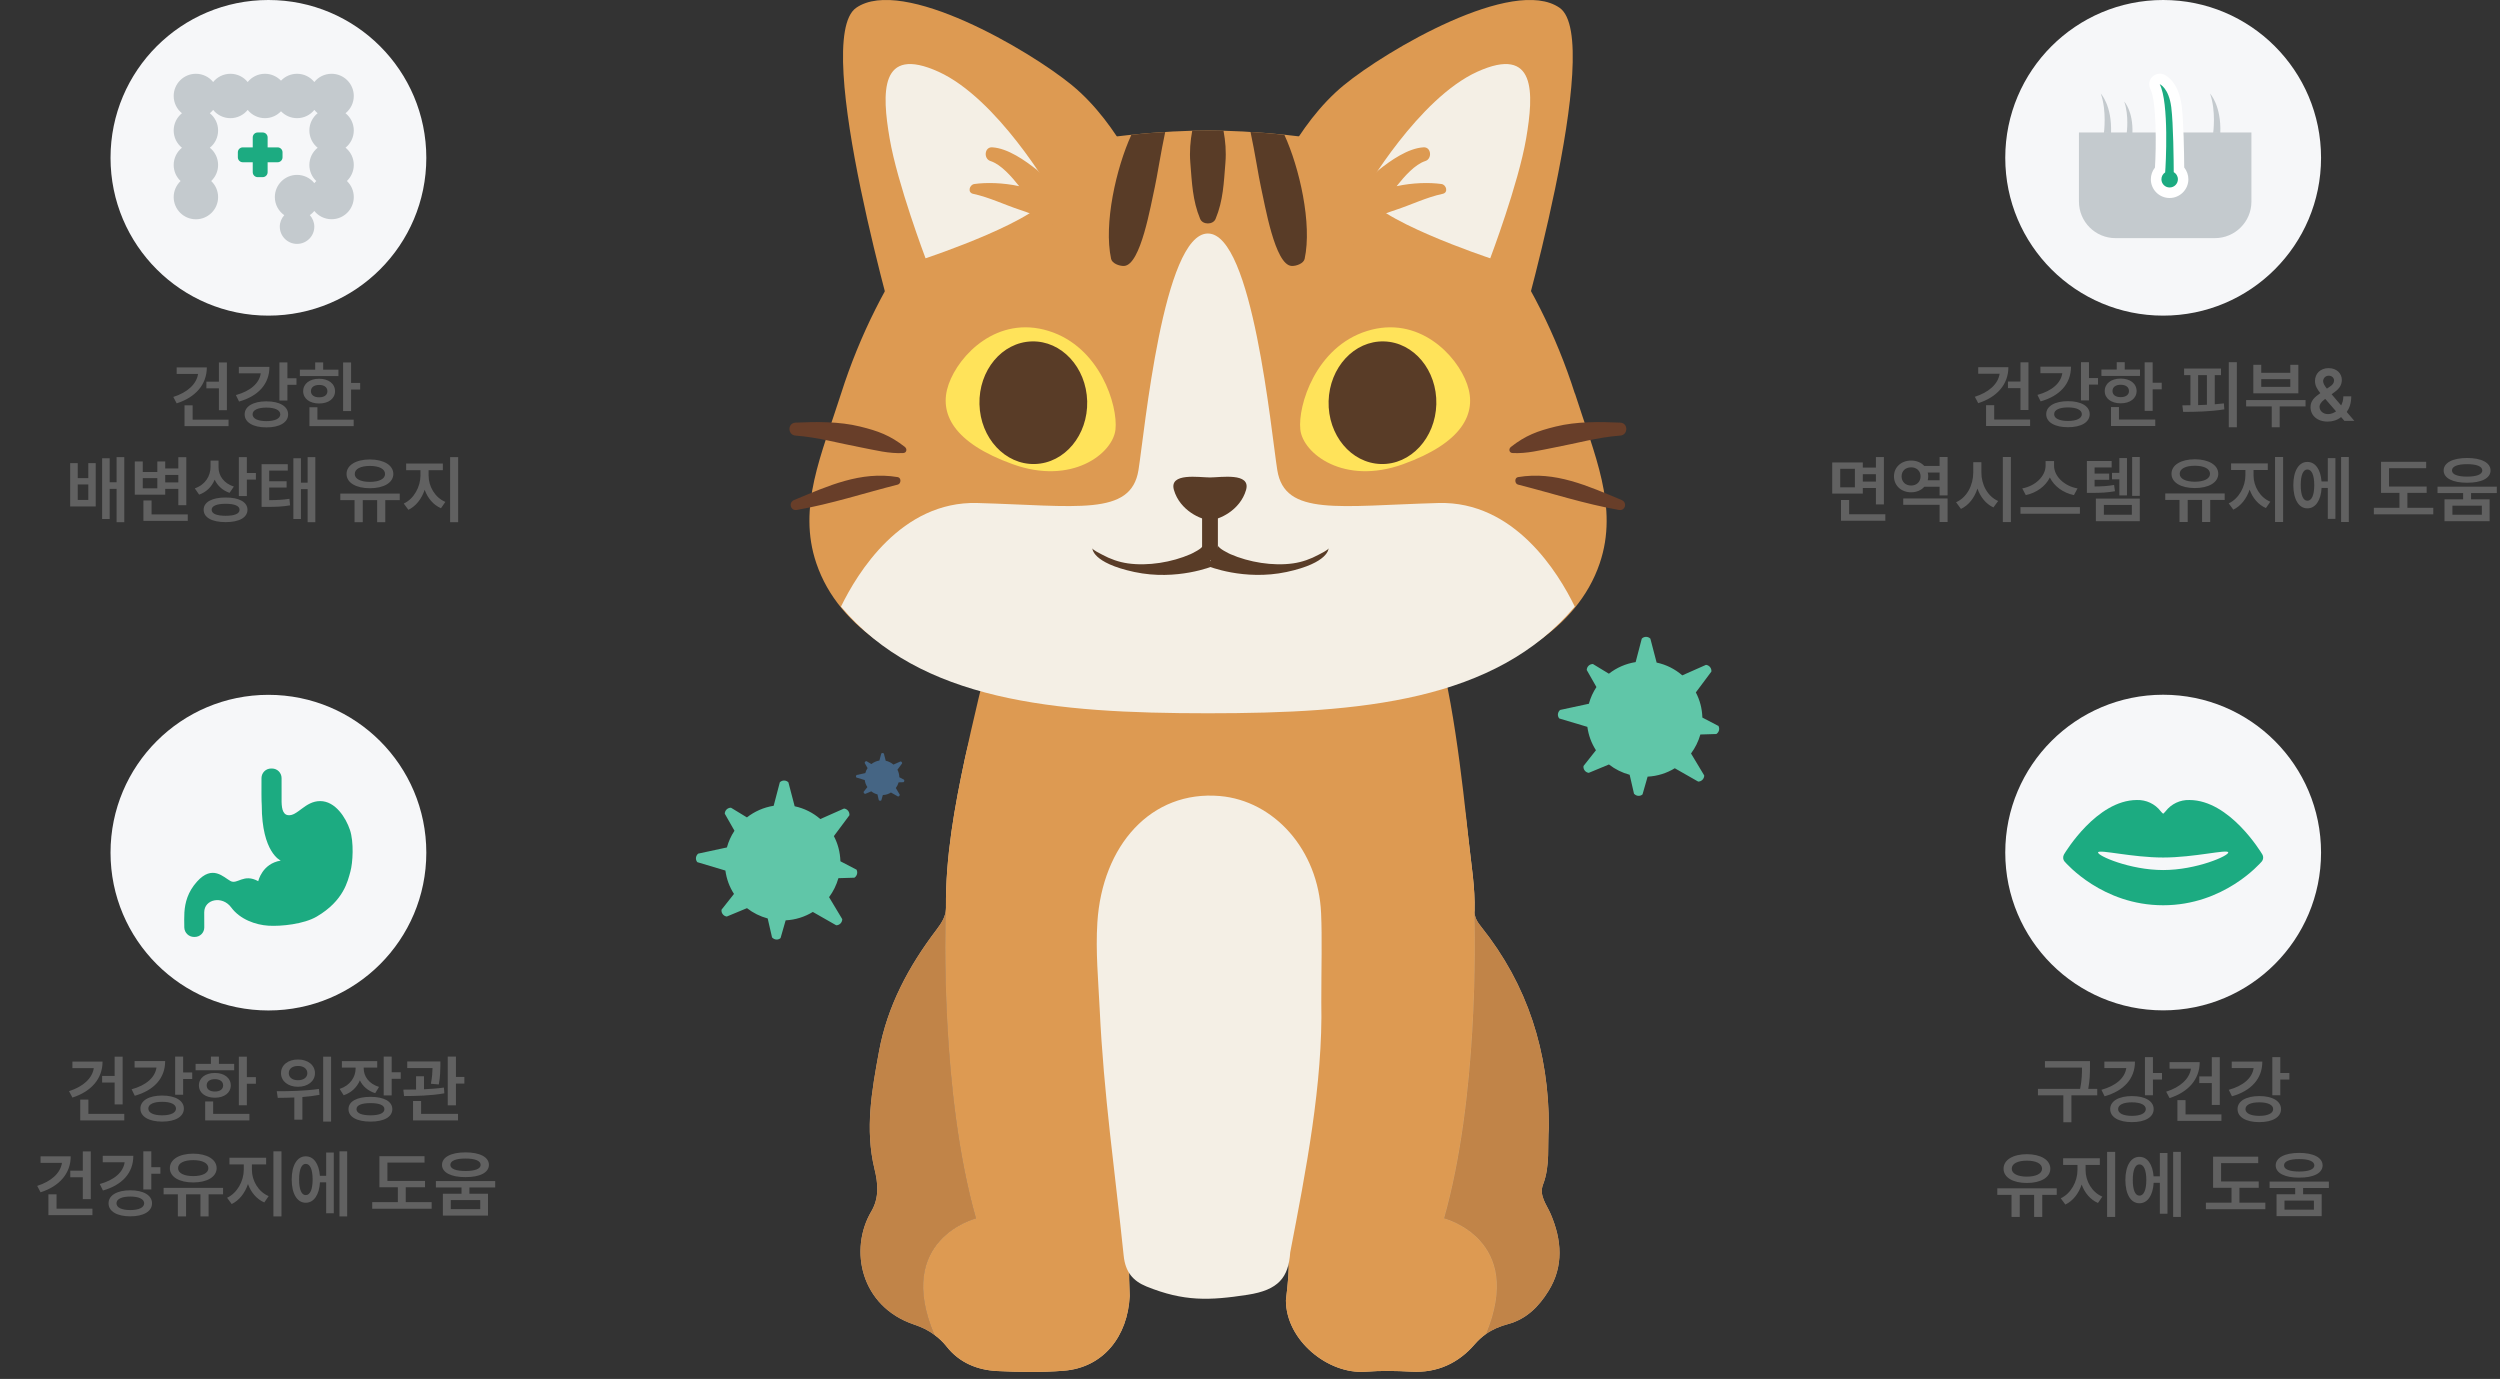 <svg width="475" height="262" viewBox="0 0 475 262" fill="none" xmlns="http://www.w3.org/2000/svg">
<rect x="0" y="0" width="475" height="262" fill="#333333" stroke="none"/>
<ellipse cx="51" cy="29.985" rx="30" ry="29.985" fill="#F6F7F9"/>
<ellipse cx="411" cy="29.985" rx="30" ry="29.985" fill="#F6F7F9"/>
<g clip-path="url(#clip0_281_6405)">
<path d="M427.78 25.166H395V38.3C395 42.138 398.11 45.246 401.95 45.246H420.82C424.66 45.246 427.77 42.138 427.77 38.3V25.166H427.78Z" fill="#C4CACE"/>
<path d="M412.232 36.621C410.822 36.621 409.672 35.472 409.672 34.053C409.672 33.363 409.942 32.713 410.422 32.244C410.652 28.995 410.902 19.25 409.462 16.442C409.272 16.072 409.332 15.622 409.612 15.312C409.802 15.102 410.072 14.992 410.352 14.992C410.482 14.992 410.612 15.012 410.732 15.062C410.962 15.152 413.012 16.102 413.532 20.24C413.912 23.218 413.992 29.645 414.002 32.204C414.502 32.683 414.792 33.343 414.792 34.053C414.792 35.462 413.642 36.621 412.232 36.621Z" fill="#1CAB81"/>
<path d="M410.351 15.991C410.351 15.991 412.071 16.691 412.541 20.369C412.941 23.527 413.001 30.744 413.011 32.703C413.481 32.973 413.801 33.483 413.801 34.062C413.801 34.922 413.101 35.621 412.231 35.621C411.361 35.621 410.671 34.922 410.671 34.062C410.671 33.512 410.951 33.033 411.381 32.753C411.491 31.474 412.151 19.519 410.351 16.001M410.351 14.002C409.801 14.002 409.261 14.232 408.881 14.652C408.311 15.271 408.191 16.171 408.571 16.911C409.761 19.25 409.691 27.995 409.441 31.843C408.941 32.463 408.661 33.243 408.661 34.062C408.661 36.031 410.261 37.62 412.221 37.62C414.181 37.62 415.791 36.021 415.791 34.062C415.791 33.243 415.501 32.453 415.001 31.823C414.981 29.035 414.891 23.018 414.521 20.119C413.931 15.521 411.571 14.332 411.101 14.142C410.851 14.042 410.601 13.992 410.341 13.992L410.351 14.002Z" fill="white"/>
<path d="M399.738 25.297C399.738 25.297 400.328 21.1 399.148 17.781C399.148 17.781 401.298 20.03 401.098 25.297C401.098 25.297 399.728 25.198 399.728 25.297H399.738Z" fill="#C4CACE"/>
<path d="M420.5 25.297C420.5 25.297 421.09 21.1 419.91 17.781C419.91 17.781 422.06 20.03 421.86 25.297C421.86 25.297 420.49 25.198 420.49 25.297H420.5Z" fill="#C4CACE"/>
<path d="M404.072 25.296C404.072 25.296 404.542 21.948 403.602 19.299C403.602 19.299 405.312 21.088 405.162 25.296C405.162 25.296 404.072 25.216 404.072 25.296Z" fill="#C4CACE"/>
</g>
<g clip-path="url(#clip1_281_6405)">
<path d="M67.22 24.792C67.22 23.463 66.61 22.284 65.65 21.514C66.61 20.744 67.22 19.555 67.22 18.235C67.22 15.907 65.33 14.018 63 14.018C61.67 14.018 60.49 14.627 59.72 15.587C58.95 14.627 57.76 14.018 56.44 14.018C55.24 14.018 54.16 14.517 53.39 15.327C52.62 14.527 51.54 14.018 50.34 14.018C49.01 14.018 47.83 14.627 47.06 15.587C46.29 14.627 45.1 14.018 43.78 14.018C42.46 14.018 41.27 14.627 40.5 15.587C39.73 14.627 38.54 14.018 37.22 14.018C34.89 14.018 33 15.907 33 18.235C33 19.565 33.61 20.744 34.57 21.514C33.61 22.284 33 23.473 33 24.792C33 26.111 33.61 27.301 34.57 28.071C33.61 28.84 33 30.03 33 31.349C33 32.548 33.5 33.628 34.31 34.397C33.51 35.167 33 36.246 33 37.446C33 39.775 34.89 41.664 37.22 41.664C39.55 41.664 41.44 39.775 41.44 37.446C41.44 36.246 40.94 35.167 40.13 34.397C40.93 33.628 41.44 32.548 41.44 31.349C41.44 30.02 40.83 28.84 39.87 28.071C40.83 27.301 41.44 26.111 41.44 24.792C41.44 23.473 40.83 22.284 39.87 21.514C40.1 21.324 40.31 21.114 40.5 20.884C41.27 21.844 42.46 22.453 43.78 22.453C45.1 22.453 46.29 21.844 47.06 20.884C47.83 21.844 49.02 22.453 50.34 22.453C51.54 22.453 52.62 21.954 53.39 21.144C54.16 21.944 55.24 22.453 56.44 22.453C57.77 22.453 58.95 21.844 59.72 20.884C59.91 21.114 60.12 21.324 60.35 21.514C59.39 22.284 58.78 23.473 58.78 24.792C58.78 26.111 59.39 27.301 60.35 28.071C59.39 28.84 58.78 30.03 58.78 31.349C58.78 32.548 59.28 33.628 60.09 34.397C59.96 34.517 59.83 34.657 59.72 34.797C58.95 33.838 57.76 33.228 56.44 33.228C54.11 33.228 52.22 35.117 52.22 37.446C52.22 38.865 52.93 40.124 54.01 40.884C53.49 41.464 53.16 42.224 53.16 43.063C53.16 44.872 54.63 46.341 56.44 46.341C58.25 46.341 59.72 44.872 59.72 43.063C59.72 42.224 59.39 41.464 58.87 40.874C59.19 40.644 59.48 40.384 59.72 40.085C60.49 41.044 61.68 41.654 63 41.654C65.33 41.654 67.22 39.765 67.22 37.436C67.22 36.236 66.72 35.157 65.91 34.387C66.71 33.618 67.22 32.538 67.22 31.339C67.22 30.01 66.61 28.83 65.65 28.061C66.61 27.291 67.22 26.102 67.22 24.782V24.792Z" fill="#C4CACE"/>
<path d="M49.91 25.172H48.959C48.44 25.172 48.02 25.593 48.02 26.111V32.718C48.02 33.237 48.44 33.658 48.959 33.658H49.91C50.429 33.658 50.849 33.237 50.849 32.718V26.111C50.849 25.593 50.429 25.172 49.91 25.172Z" fill="#1CAB81"/>
<path d="M52.741 28H46.131C45.612 28 45.191 28.421 45.191 28.939V29.889C45.191 30.408 45.612 30.829 46.131 30.829H52.741C53.261 30.829 53.681 30.408 53.681 29.889V28.939C53.681 28.421 53.261 28 52.741 28Z" fill="#1CAB81"/>
</g>
<ellipse cx="51" cy="162.003" rx="30" ry="29.985" fill="#F6F7F9"/>
<path d="M53.499 147.828C53.506 149.256 53.515 151.02 53.502 151.759C53.475 153.357 53.639 154.718 54.698 154.878C56.511 155.15 57.933 152.206 60.829 152.206C63.724 152.206 65.712 155.372 66.487 157.678C67.263 159.984 67.048 163.919 66.567 165.628C66.087 167.335 65.335 171.135 60.17 174.155C57.718 175.587 53.431 176.031 51.002 175.882C48.573 175.733 45.601 174.69 43.921 172.403C42.24 170.117 38.802 170.83 38.802 173.343L38.813 176.206C38.817 177.207 38.009 178.018 37.008 178.018H36.857C35.857 178.018 35.034 177.207 35.016 176.206C34.997 175.198 34.986 174.082 35.035 173.342C35.16 171.493 35.668 169.483 37.419 167.52C40.368 164.214 42.475 166.684 43.795 167.397C45.114 168.11 46.275 165.892 49.068 167.428C49.068 167.428 49.793 164.08 53.345 163.515C53.345 163.515 49.733 162.018 49.733 153.002C49.667 152.309 49.67 149.658 49.683 147.829C49.69 146.828 50.509 146.018 51.51 146.018H51.679C52.681 146.018 53.494 146.828 53.499 147.828Z" fill="#1CAB81"/>
<ellipse cx="411" cy="161.985" rx="30" ry="29.985" fill="#F6F7F9"/>
<path d="M43.11 68.871V77.936H41.593V73.779H39.214V72.522H41.593V68.871H43.11ZM32.925 75.42C35.584 74.579 37.341 73 37.635 71.045H33.567V69.801H39.296C39.296 73.061 37.143 75.495 33.567 76.637L32.925 75.42ZM35.058 80.971V77.019H36.602V79.74H43.425V80.971H35.058ZM54.608 68.857V71.865H56.331V73.109H54.608V76.103H53.091V68.857H54.608ZM44.819 75.064C47.615 74.299 49.283 72.788 49.543 70.936H45.38V69.705H51.19C51.197 72.952 49.078 75.263 45.421 76.295L44.819 75.064ZM46.487 78.728C46.474 77.204 48.128 76.254 50.616 76.254C53.125 76.254 54.745 77.204 54.745 78.728C54.745 80.267 53.125 81.21 50.616 81.203C48.128 81.21 46.474 80.267 46.487 78.728ZM47.991 78.728C47.984 79.535 48.982 80.014 50.616 80.014C52.243 80.014 53.248 79.535 53.255 78.728C53.248 77.915 52.243 77.443 50.616 77.443C48.982 77.443 47.984 77.915 47.991 78.728ZM66.708 68.871V72.754H68.431V74.012H66.708V78.1H65.19V68.871H66.708ZM56.974 71.455V70.238H59.886V68.857H61.403V70.238H64.302V71.455H56.974ZM57.602 74.326C57.602 72.904 58.84 71.961 60.638 71.961C62.422 71.961 63.652 72.904 63.659 74.326C63.652 75.741 62.422 76.664 60.638 76.664C58.84 76.664 57.602 75.741 57.602 74.326ZM58.792 80.971V77.375H60.31V79.74H67.2V80.971H58.792ZM59.079 74.326C59.072 75.071 59.701 75.495 60.638 75.488C61.574 75.495 62.21 75.071 62.21 74.326C62.21 73.574 61.574 73.137 60.638 73.137C59.701 73.137 59.072 73.574 59.079 74.326ZM14.769 87.992V90.85H16.778V87.992H18.186V96.223H13.333V87.992H14.769ZM14.769 94.992H16.778V92.053H14.769V94.992ZM19.403 98.615V87.076H20.839V91.629H22.151V86.857H23.614V99.217H22.151V92.887H20.839V98.615H19.403ZM35.399 86.871V95.99H33.882V92.887H31.394V93.981H25.61V87.678H27.128V89.674H29.89V87.678H31.394V89.004H33.882V86.871H35.399ZM27.128 92.777H29.89V90.85H27.128V92.777ZM27.251 98.971V95.088H28.796V97.74H35.673V98.971H27.251ZM31.394 91.656H33.882V90.234H31.394V91.656ZM41.524 88.826C41.524 90.378 42.529 91.848 44.437 92.449L43.616 93.639C42.283 93.188 41.326 92.285 40.786 91.137C40.253 92.449 39.255 93.481 37.833 93.981L37.013 92.791C39.002 92.101 40 90.453 40.007 88.689V87.514H41.524V88.826ZM38.694 96.852C38.694 95.389 40.301 94.52 42.878 94.527C45.435 94.52 47.014 95.389 47.02 96.852C47.014 98.349 45.435 99.203 42.878 99.203C40.301 99.203 38.694 98.349 38.694 96.852ZM40.212 96.852C40.212 97.617 41.183 98 42.878 98C44.566 98 45.517 97.617 45.517 96.852C45.517 96.127 44.566 95.717 42.878 95.717C41.183 95.717 40.212 96.127 40.212 96.852ZM45.38 94.254V86.857H46.898V89.865H48.62V91.123H46.898V94.254H45.38ZM54.677 88.197V89.414H51.149V91.438H54.458V92.627H51.149V95.033C52.681 95.019 53.74 94.965 54.991 94.773L55.114 96.018C53.672 96.264 52.462 96.311 50.534 96.305H49.7V88.197H54.677ZM55.743 98.615V87.076H57.179V91.711H58.45V86.857H59.913V99.217H58.45V92.941H57.179V98.615H55.743ZM75.95 93.789V95.019H73.202V99.217H71.657V95.019H68.923V99.217H67.364V95.019H64.657V93.789H75.95ZM65.847 90.057C65.84 88.375 67.644 87.302 70.276 87.295C72.908 87.302 74.727 88.375 74.733 90.057C74.727 91.718 72.908 92.764 70.276 92.764C67.644 92.764 65.84 91.718 65.847 90.057ZM67.405 90.057C67.398 91 68.533 91.554 70.276 91.561C72.026 91.554 73.161 91 73.161 90.057C73.161 89.086 72.026 88.525 70.276 88.525C68.533 88.525 67.398 89.086 67.405 90.057ZM81.433 90.371C81.433 92.394 82.622 94.527 84.618 95.361L83.784 96.564C82.321 95.929 81.255 94.637 80.688 93.064C80.12 94.76 79.033 96.182 77.591 96.865L76.716 95.676C78.664 94.773 79.881 92.47 79.888 90.371V89.332H77.167V88.074H84.14V89.332H81.433V90.371ZM85.52 99.217V86.857H87.052V99.217H85.52Z" fill="#616161"/>
<path d="M385.406 68.838V77.902H383.889V73.746H381.51V72.488H383.889V68.838H385.406ZM375.221 75.387C377.88 74.546 379.637 72.967 379.931 71.012H375.863V69.768H381.592C381.592 73.028 379.438 75.462 375.863 76.603L375.221 75.387ZM377.354 80.938V76.986H378.898V79.707H385.721V80.938H377.354ZM396.904 68.824V71.832H398.627V73.076H396.904V76.07H395.387V68.824H396.904ZM387.115 75.031C389.911 74.266 391.579 72.755 391.839 70.902H387.676V69.672H393.486C393.493 72.919 391.374 75.23 387.717 76.262L387.115 75.031ZM388.783 78.695C388.77 77.171 390.424 76.221 392.912 76.221C395.421 76.221 397.041 77.171 397.041 78.695C397.041 80.233 395.421 81.177 392.912 81.17C390.424 81.177 388.77 80.233 388.783 78.695ZM390.287 78.695C390.28 79.502 391.278 79.981 392.912 79.981C394.539 79.981 395.544 79.502 395.551 78.695C395.544 77.882 394.539 77.41 392.912 77.41C391.278 77.41 390.28 77.882 390.287 78.695ZM409.004 68.838V72.721H410.727V73.978H409.004V78.066H407.486V68.838H409.004ZM399.27 71.422V70.205H402.182V68.824H403.699V70.205H406.598V71.422H399.27ZM399.898 74.293C399.898 72.871 401.136 71.928 402.934 71.928C404.718 71.928 405.948 72.871 405.955 74.293C405.948 75.708 404.718 76.631 402.934 76.631C401.136 76.631 399.898 75.708 399.898 74.293ZM401.088 80.938V77.342H402.605V79.707H409.496V80.938H401.088ZM401.375 74.293C401.368 75.038 401.997 75.462 402.934 75.455C403.87 75.462 404.506 75.038 404.506 74.293C404.506 73.541 403.87 73.103 402.934 73.103C401.997 73.103 401.368 73.541 401.375 74.293ZM425 68.824V81.184H423.469V68.824H425ZM414.65 77.014C415.129 77.014 415.642 77.007 416.182 77V71.272H414.979V70.027H421.992V71.272H420.803V76.815C421.391 76.768 421.979 76.713 422.539 76.644L422.621 77.779C419.969 78.21 417.077 78.258 414.801 78.258L414.65 77.014ZM417.645 76.973C418.191 76.959 418.752 76.939 419.312 76.904V71.272H417.645V76.973ZM438.057 76.016V77.219H433.135V81.184H431.631V77.219H426.764V76.016H438.057ZM428.131 74.731V69.316H429.635V70.834H435.158V69.316H436.689V74.731H428.131ZM429.635 73.5H435.158V72.037H429.635V73.5ZM442.268 80.103C440.244 80.11 439 78.914 439 77.342C439 76.173 439.752 75.462 440.859 74.696C440.292 73.992 439.848 73.268 439.848 72.393C439.848 70.984 440.873 69.945 442.432 69.945C443.99 69.945 444.954 70.978 444.947 72.188C444.954 73.131 444.462 73.849 443.635 74.443L443.006 74.908L444.817 77.034C445.077 76.542 445.234 75.961 445.234 75.305H446.738C446.731 76.665 446.355 77.629 445.877 78.272L447.326 79.967H445.439L444.804 79.242C444.1 79.837 443.136 80.11 442.268 80.103ZM440.709 77.26C440.709 78.046 441.345 78.675 442.322 78.682C442.849 78.682 443.389 78.49 443.854 78.155L441.796 75.79L441.639 75.906C440.969 76.398 440.709 76.918 440.709 77.26ZM441.393 72.42C441.399 72.871 441.7 73.329 442.11 73.842L442.678 73.459C443.197 73.124 443.471 72.769 443.471 72.269C443.471 71.839 443.088 71.374 442.459 71.381C441.83 71.374 441.399 71.88 441.393 72.42ZM353.934 87.863V88.848H356.422V86.838H357.939V95.834H356.422V92.717H353.934V93.783H348.123V87.863H353.934ZM349.641 92.594H352.43V89.066H349.641V92.594ZM349.791 98.938V95H351.336V97.707H358.213V98.938H349.791ZM353.934 91.5H356.422V90.092H353.934V91.5ZM370.039 94.713V99.184H368.521V95.916H361.617V94.713H370.039ZM359.854 90.502C359.854 88.752 361.255 87.494 363.121 87.508C364.14 87.501 365.028 87.884 365.609 88.533H368.521V86.824H370.039V94.125H368.521V92.484H365.623C365.035 93.141 364.146 93.537 363.121 93.537C361.255 93.537 359.854 92.279 359.854 90.502ZM361.303 90.502C361.303 91.575 362.062 92.245 363.121 92.252C364.133 92.245 364.905 91.575 364.912 90.502C364.905 89.47 364.133 88.786 363.121 88.793C362.062 88.786 361.303 89.47 361.303 90.502ZM366.266 91.254H368.521V89.777H366.272C366.327 90.01 366.361 90.249 366.361 90.502C366.361 90.762 366.327 91.015 366.266 91.254ZM376.465 89.791C376.451 92.061 377.647 94.33 379.65 95.191L378.748 96.408C377.326 95.752 376.287 94.446 375.713 92.833C375.146 94.569 374.079 95.991 372.582 96.695L371.652 95.424C373.71 94.535 374.913 92.177 374.92 89.791V87.822H376.465V89.791ZM380.539 99.197V86.824H382.07V99.197H380.539ZM390.273 88.519C390.273 90.427 392.14 92.348 394.73 92.799L394.047 94.07C391.976 93.64 390.28 92.382 389.474 90.721C388.66 92.368 386.965 93.633 384.9 94.07L384.23 92.799C386.78 92.334 388.653 90.42 388.66 88.519V87.603H390.273V88.519ZM383.889 97.611V96.353H395.182V97.611H383.889ZM401.211 87.59V88.82H397.971V89.982H400.746V91.158H397.971V92.43C399.447 92.416 400.473 92.355 401.676 92.143L401.84 93.332C400.411 93.592 399.235 93.647 397.328 93.647H396.508V87.59H401.211ZM398.217 99.033V94.74H406.557V99.033H398.217ZM399.734 97.803H405.053V95.943H399.734V97.803ZM401.279 91.076V89.846H402.674V87.029H404.123V94.125H402.674V91.076H401.279ZM405.107 94.221V86.824H406.557V94.221H405.107ZM422.689 93.756V94.986H419.941V99.184H418.396V94.986H415.662V99.184H414.104V94.986H411.396V93.756H422.689ZM412.586 90.023C412.579 88.342 414.384 87.269 417.016 87.262C419.647 87.269 421.466 88.342 421.473 90.023C421.466 91.685 419.647 92.731 417.016 92.731C414.384 92.731 412.579 91.685 412.586 90.023ZM414.145 90.023C414.138 90.967 415.272 91.52 417.016 91.527C418.766 91.52 419.9 90.967 419.9 90.023C419.9 89.053 418.766 88.492 417.016 88.492C415.272 88.492 414.138 89.053 414.145 90.023ZM428.172 90.338C428.172 92.361 429.361 94.494 431.357 95.328L430.523 96.531C429.061 95.895 427.994 94.603 427.427 93.031C426.859 94.727 425.772 96.148 424.33 96.832L423.455 95.643C425.403 94.74 426.62 92.436 426.627 90.338V89.299H423.906V88.041H430.879V89.299H428.172V90.338ZM432.26 99.184V86.824H433.791V99.184H432.26ZM446.273 86.824V99.184H444.811V86.824H446.273ZM435.732 92.17C435.732 89.449 436.785 87.761 438.398 87.768C439.896 87.761 440.914 89.162 441.092 91.473H442.281V87.043H443.73V98.582H442.281V92.703H441.105C440.962 95.116 439.93 96.593 438.398 96.586C436.785 96.593 435.732 94.897 435.732 92.17ZM437.141 92.17C437.134 94.105 437.612 95.144 438.398 95.137C439.219 95.144 439.704 94.105 439.711 92.17C439.704 90.242 439.219 89.196 438.398 89.203C437.612 89.196 437.134 90.242 437.141 92.17ZM461.066 92.443V93.647H457.402V96.477H462.324V97.721H451.031V96.477H455.898V93.647H452.398V87.74H460.971V88.957H453.916V92.443H461.066ZM468.75 87.016C471.484 87.022 473.2 87.904 473.207 89.394C473.2 90.857 471.484 91.732 468.75 91.719C466.043 91.732 464.293 90.857 464.293 89.394C464.293 87.904 466.043 87.022 468.75 87.016ZM463.131 93.688V92.471H474.396V93.688H469.502V94.877H473.029V99.033H464.457V94.877H467.998V93.688H463.131ZM465.879 89.394C465.865 90.147 466.945 90.557 468.75 90.557C470.555 90.557 471.635 90.147 471.635 89.394C471.635 88.608 470.555 88.185 468.75 88.191C466.945 88.185 465.865 88.608 465.879 89.394ZM465.961 97.803H471.553V96.08H465.961V97.803Z" fill="#616161"/>
<path d="M23.3 200.771V209.836H21.782V205.68H19.403V204.422H21.782V200.771H23.3ZM13.114 207.32C15.773 206.479 17.53 204.9 17.824 202.945H13.757V201.701H19.485C19.485 204.962 17.332 207.396 13.757 208.537L13.114 207.32ZM15.247 212.871V208.92H16.792V211.641H23.614V212.871H15.247ZM34.798 200.758V203.766H36.52V205.01H34.798V208.004H33.28V200.758H34.798ZM25.009 206.965C27.805 206.199 29.473 204.688 29.732 202.836H25.569V201.605H31.38C31.387 204.853 29.268 207.163 25.61 208.195L25.009 206.965ZM26.677 210.629C26.663 209.104 28.317 208.154 30.806 208.154C33.315 208.154 34.935 209.104 34.935 210.629C34.935 212.167 33.315 213.11 30.806 213.104C28.317 213.11 26.663 212.167 26.677 210.629ZM28.181 210.629C28.174 211.436 29.172 211.914 30.806 211.914C32.433 211.914 33.438 211.436 33.444 210.629C33.438 209.815 32.433 209.344 30.806 209.344C29.172 209.344 28.174 209.815 28.181 210.629ZM46.898 200.771V204.654H48.62V205.912H46.898V210H45.38V200.771H46.898ZM37.163 203.355V202.139H40.075V200.758H41.593V202.139H44.491V203.355H37.163ZM37.792 206.227C37.792 204.805 39.029 203.861 40.827 203.861C42.611 203.861 43.842 204.805 43.849 206.227C43.842 207.642 42.611 208.564 40.827 208.564C39.029 208.564 37.792 207.642 37.792 206.227ZM38.981 212.871V209.275H40.499V211.641H47.39V212.871H38.981ZM39.269 206.227C39.262 206.972 39.891 207.396 40.827 207.389C41.764 207.396 42.399 206.972 42.399 206.227C42.399 205.475 41.764 205.037 40.827 205.037C39.891 205.037 39.262 205.475 39.269 206.227ZM56.605 201.305C58.484 201.298 59.845 202.351 59.845 203.902C59.845 205.427 58.484 206.493 56.605 206.486C54.745 206.493 53.392 205.427 53.392 203.902C53.392 202.351 54.745 201.298 56.605 201.305ZM52.585 207.334C54.813 207.334 57.938 207.293 60.597 206.896L60.706 208.018C59.64 208.223 58.532 208.353 57.452 208.435V212.734H55.921V208.523C54.779 208.571 53.706 208.585 52.776 208.592L52.585 207.334ZM54.868 203.902C54.861 204.729 55.593 205.249 56.605 205.242C57.657 205.249 58.395 204.729 58.395 203.902C58.395 203.048 57.657 202.521 56.605 202.535C55.593 202.521 54.861 203.048 54.868 203.902ZM61.403 213.104V200.771H62.907V213.104H61.403ZM69.101 202.986C69.101 204.497 70.078 205.919 72.013 206.514L71.288 207.703C69.9 207.266 68.916 206.384 68.376 205.27C67.829 206.568 66.79 207.601 65.3 208.1L64.534 206.896C66.523 206.247 67.569 204.641 67.569 203V202.85H64.958V201.619H71.671V202.85H69.101V202.986ZM66.216 210.738C66.216 209.262 67.815 208.4 70.399 208.4C72.963 208.4 74.535 209.262 74.542 210.738C74.535 212.229 72.963 213.104 70.399 213.104C67.815 213.104 66.216 212.229 66.216 210.738ZM67.733 210.738C67.733 211.504 68.704 211.907 70.399 211.914C72.088 211.907 73.038 211.504 73.038 210.738C73.038 209.986 72.088 209.59 70.399 209.59C68.704 209.59 67.733 209.986 67.733 210.738ZM72.901 208.127V200.758H74.419V203.725H76.142V204.969H74.419V208.127H72.901ZM83.675 201.674V202.412C83.661 203.253 83.661 204.483 83.374 206.049L81.87 205.912C82.116 204.641 82.164 203.69 82.178 202.932H77.372V201.674H83.675ZM76.634 207.033C77.365 207.026 78.186 207.02 79.054 207.006V204.49H80.558V206.958C81.836 206.903 83.148 206.808 84.345 206.637L84.427 207.73C81.856 208.195 78.938 208.243 76.77 208.25L76.634 207.033ZM78.48 212.871V209.193H80.011V211.641H87.024V212.871H78.48ZM85.069 210.014V200.758H86.628V204.613H88.228V205.885H86.628V210.014H85.069ZM17.25 218.771V227.836H15.732V223.68H13.354V222.422H15.732V218.771H17.25ZM7.064 225.32C9.724 224.479 11.48 222.9 11.774 220.945H7.707V219.701H13.435C13.435 222.962 11.282 225.396 7.707 226.537L7.064 225.32ZM9.197 230.871V226.92H10.742V229.641H17.564V230.871H9.197ZM28.748 218.758V221.766H30.471V223.01H28.748V226.004H27.23V218.758H28.748ZM18.959 224.965C21.755 224.199 23.423 222.688 23.683 220.836H19.52V219.605H25.33C25.337 222.853 23.218 225.163 19.561 226.195L18.959 224.965ZM20.627 228.629C20.613 227.104 22.268 226.154 24.756 226.154C27.265 226.154 28.885 227.104 28.885 228.629C28.885 230.167 27.265 231.11 24.756 231.104C22.268 231.11 20.613 230.167 20.627 228.629ZM22.131 228.629C22.124 229.436 23.122 229.914 24.756 229.914C26.383 229.914 27.388 229.436 27.395 228.629C27.388 227.815 26.383 227.344 24.756 227.344C23.122 227.344 22.124 227.815 22.131 228.629ZM42.379 225.689V226.92H39.631V231.117H38.086V226.92H35.352V231.117H33.793V226.92H31.086V225.689H42.379ZM32.275 221.957C32.269 220.275 34.073 219.202 36.705 219.195C39.337 219.202 41.155 220.275 41.162 221.957C41.155 223.618 39.337 224.664 36.705 224.664C34.073 224.664 32.269 223.618 32.275 221.957ZM33.834 221.957C33.827 222.9 34.962 223.454 36.705 223.461C38.455 223.454 39.59 222.9 39.59 221.957C39.59 220.986 38.455 220.426 36.705 220.426C34.962 220.426 33.827 220.986 33.834 221.957ZM47.861 222.271C47.861 224.295 49.051 226.428 51.047 227.262L50.213 228.465C48.75 227.829 47.684 226.537 47.116 224.965C46.549 226.66 45.462 228.082 44.02 228.766L43.145 227.576C45.093 226.674 46.31 224.37 46.316 222.271V221.232H43.596V219.975H50.568V221.232H47.861V222.271ZM51.949 231.117V218.758H53.48V231.117H51.949ZM65.963 218.758V231.117H64.5V218.758H65.963ZM55.422 224.104C55.422 221.383 56.475 219.694 58.088 219.701C59.585 219.694 60.603 221.096 60.781 223.406H61.971V218.977H63.42V230.516H61.971V224.637H60.795C60.651 227.05 59.619 228.526 58.088 228.52C56.475 228.526 55.422 226.831 55.422 224.104ZM56.83 224.104C56.823 226.038 57.302 227.077 58.088 227.07C58.908 227.077 59.394 226.038 59.4 224.104C59.394 222.176 58.908 221.13 58.088 221.137C57.302 221.13 56.823 222.176 56.83 224.104ZM80.756 224.377V225.58H77.092V228.41H82.014V229.654H70.721V228.41H75.588V225.58H72.088V219.674H80.66V220.891H73.606V224.377H80.756ZM88.439 218.949C91.174 218.956 92.89 219.838 92.897 221.328C92.89 222.791 91.174 223.666 88.439 223.652C85.732 223.666 83.982 222.791 83.982 221.328C83.982 219.838 85.732 218.956 88.439 218.949ZM82.82 225.621V224.404H94.086V225.621H89.191V226.811H92.719V230.967H84.147V226.811H87.688V225.621H82.82ZM85.568 221.328C85.555 222.08 86.635 222.49 88.439 222.49C90.244 222.49 91.324 222.08 91.324 221.328C91.324 220.542 90.244 220.118 88.439 220.125C86.635 220.118 85.555 220.542 85.568 221.328ZM85.65 229.736H91.242V228.014H85.65V229.736Z" fill="#616161"/>
<path d="M397.096 201.609V202.717C397.089 203.872 397.089 205.137 396.768 206.887H398.477V208.117H393.568V213.23H392.037V208.117H387.211V206.887H395.223C395.564 205.205 395.578 203.94 395.578 202.84H388.537V201.609H397.096ZM409.059 200.857V203.865H410.781V205.109H409.059V208.104H407.541V200.857H409.059ZM399.27 207.064C402.065 206.299 403.733 204.788 403.993 202.936H399.83V201.705H405.641C405.647 204.952 403.528 207.263 399.871 208.295L399.27 207.064ZM400.938 210.729C400.924 209.204 402.578 208.254 405.066 208.254C407.575 208.254 409.195 209.204 409.195 210.729C409.195 212.267 407.575 213.21 405.066 213.203C402.578 213.21 400.924 212.267 400.938 210.729ZM402.441 210.729C402.435 211.535 403.433 212.014 405.066 212.014C406.693 212.014 407.698 211.535 407.705 210.729C407.698 209.915 406.693 209.443 405.066 209.443C403.433 209.443 402.435 209.915 402.441 210.729ZM421.76 200.871V209.936H420.242V205.779H417.863V204.521H420.242V200.871H421.76ZM411.574 207.42C414.233 206.579 415.99 205 416.284 203.045H412.217V201.801H417.945C417.945 205.062 415.792 207.495 412.217 208.637L411.574 207.42ZM413.707 212.971V209.02H415.252V211.74H422.074V212.971H413.707ZM433.258 200.857V203.865H434.98V205.109H433.258V208.104H431.74V200.857H433.258ZM423.469 207.064C426.265 206.299 427.933 204.788 428.192 202.936H424.029V201.705H429.84C429.847 204.952 427.728 207.263 424.07 208.295L423.469 207.064ZM425.137 210.729C425.123 209.204 426.777 208.254 429.266 208.254C431.774 208.254 433.395 209.204 433.395 210.729C433.395 212.267 431.774 213.21 429.266 213.203C426.777 213.21 425.123 212.267 425.137 210.729ZM426.641 210.729C426.634 211.535 427.632 212.014 429.266 212.014C430.893 212.014 431.897 211.535 431.904 210.729C431.897 209.915 430.893 209.443 429.266 209.443C427.632 209.443 426.634 209.915 426.641 210.729ZM390.779 225.789V227.02H388.031V231.217H386.486V227.02H383.752V231.217H382.193V227.02H379.486V225.789H390.779ZM380.676 222.057C380.669 220.375 382.474 219.302 385.105 219.295C387.737 219.302 389.556 220.375 389.562 222.057C389.556 223.718 387.737 224.764 385.105 224.764C382.474 224.764 380.669 223.718 380.676 222.057ZM382.234 222.057C382.228 223 383.362 223.554 385.105 223.561C386.855 223.554 387.99 223 387.99 222.057C387.99 221.086 386.855 220.525 385.105 220.525C383.362 220.525 382.228 221.086 382.234 222.057ZM396.262 222.371C396.262 224.395 397.451 226.527 399.447 227.361L398.613 228.564C397.15 227.929 396.084 226.637 395.517 225.064C394.949 226.76 393.862 228.182 392.42 228.865L391.545 227.676C393.493 226.773 394.71 224.47 394.717 222.371V221.332H391.996V220.074H398.969V221.332H396.262V222.371ZM400.35 231.217V218.857H401.881V231.217H400.35ZM414.363 218.857V231.217H412.9V218.857H414.363ZM403.822 224.203C403.822 221.482 404.875 219.794 406.488 219.801C407.985 219.794 409.004 221.195 409.182 223.506H410.371V219.076H411.82V230.615H410.371V224.736H409.195C409.052 227.149 408.02 228.626 406.488 228.619C404.875 228.626 403.822 226.931 403.822 224.203ZM405.23 224.203C405.224 226.138 405.702 227.177 406.488 227.17C407.309 227.177 407.794 226.138 407.801 224.203C407.794 222.275 407.309 221.229 406.488 221.236C405.702 221.229 405.224 222.275 405.23 224.203ZM429.156 224.477V225.68H425.492V228.51H430.414V229.754H419.121V228.51H423.988V225.68H420.488V219.773H429.061V220.99H422.006V224.477H429.156ZM436.84 219.049C439.574 219.056 441.29 219.938 441.297 221.428C441.29 222.891 439.574 223.766 436.84 223.752C434.133 223.766 432.383 222.891 432.383 221.428C432.383 219.938 434.133 219.056 436.84 219.049ZM431.221 225.721V224.504H442.486V225.721H437.592V226.91H441.119V231.066H432.547V226.91H436.088V225.721H431.221ZM433.969 221.428C433.955 222.18 435.035 222.59 436.84 222.59C438.645 222.59 439.725 222.18 439.725 221.428C439.725 220.642 438.645 220.218 436.84 220.225C435.035 220.218 433.955 220.642 433.969 221.428ZM434.051 229.836H439.643V228.113H434.051V229.836Z" fill="#616161"/>
<g clip-path="url(#clip2_281_6405)">
<g clip-path="url(#clip3_281_6405)">
<path d="M294.633 230.668C296.74 235.604 297.14 240.553 294.22 245.276C292.42 248.189 290.06 250.624 286.513 251.581C284.966 251.994 283.579 252.579 282.312 253.471C289.873 235.404 274.352 231.507 274.352 231.507C280.872 208.545 280.272 178.333 280.112 173.211H280.165C280.165 174.328 280.712 175.22 281.432 176.098C290.26 187.153 294.287 199.844 294.287 214.146C293.98 217.631 294.58 221.409 293.18 225.054C292.366 227.156 293.86 228.859 294.633 230.668Z" fill="#CEAE8D"/>
<path d="M280.114 173.211C280.274 178.333 280.874 208.545 274.354 231.506C274.354 231.506 289.875 235.404 282.314 253.47C281.554 254.016 280.847 254.654 280.167 255.439C277.1 259.005 273.047 260.894 268.126 260.614C265.246 260.455 262.353 260.401 259.486 260.628C252.352 261.173 244.338 254.668 244.324 247.071C246.164 231.599 242.871 243.12 240.124 243.453C233.163 244.304 226.203 244.251 219.256 243.386C216.762 243.08 213.882 227.555 214.642 246.247C214.282 253.816 209.708 259.856 202.067 260.441C197.894 260.774 193.653 260.707 189.453 260.495C185.693 260.308 182.279 258.911 179.879 255.865C179.186 254.987 178.412 254.255 177.572 253.643C169.825 235.431 185.466 231.506 185.466 231.506C178.692 207.68 179.599 176.044 179.719 172.732C179.732 172.546 179.732 172.452 179.732 172.452C179.639 162.807 181.359 153.362 183.359 143.996C184.413 139.061 186.319 134.298 188.026 129.522C188.84 127.247 189.773 126.955 191.6 129.23C195.694 134.285 201.054 137.079 207.815 136.653C210.988 136.467 213.522 135.575 215.575 133.101C216.229 132.715 226.736 126.729 229.296 126.729C231.857 126.729 244.258 133.114 244.258 133.114L244.298 133.088C244.591 133.407 244.871 133.726 245.138 134.045C247.938 137.385 252.272 137.331 256.259 136.56C260.939 135.642 264.859 133.26 267.993 129.575C270.126 127.061 270.847 127.168 271.993 130.068C275.767 139.566 277.967 149.451 279.034 159.601C279.514 164.098 280.301 168.581 280.167 173.131V173.211H280.114Z" fill="#E8C59A"/>
<path d="M244.311 89.079C249.832 92.339 251.098 98.379 248.258 104.365C245.511 110.192 240.431 113.145 235.03 115.766C233.59 116.471 232.03 116.83 232.164 118.839C232.297 121.061 231.763 123.349 234.364 124.906C238.071 127.127 241.391 129.814 244.298 133.087L244.258 133.114C244.258 133.114 231.924 126.728 229.297 126.728C226.67 126.728 216.229 132.715 215.575 133.1C215.789 132.848 216.002 132.568 216.216 132.262C218.349 129.189 221.616 127.021 224.963 125.278C227.67 123.881 227.843 121.646 227.83 119.158C227.803 116.937 226.163 116.445 224.523 115.606C219.602 113.092 214.469 110.658 212.055 105.23C208.988 98.352 208.295 93.23 216.616 88.534C225.936 83.292 235.244 83.718 244.311 89.079Z" fill="#593C27"/>
<path d="M179.72 172.73C179.6 176.043 178.693 207.679 185.467 231.505C185.467 231.505 169.826 235.43 177.573 253.642C176.426 252.777 175.133 252.152 173.706 251.673C163.505 248.254 161.278 237.425 165.545 230.175C167.119 227.514 166.799 224.734 166.159 222.113C164.319 214.543 165.652 207.16 167.012 199.776C168.599 191.129 172.666 183.573 177.946 176.628C178.84 175.431 179.653 174.234 179.72 172.73Z" fill="#CEAE8D"/>
<path d="M251.048 186.035C251.048 179.835 251.222 175.405 251.008 170.989C250.488 160.279 242.048 152.018 231.793 151.233C218.699 150.222 209.418 159.574 208.498 172.585C208.151 177.427 208.672 182.296 208.938 187.152C209.712 201.693 210.752 216.22 212.445 230.681C212.765 233.422 214.179 234.938 216.792 235.869C223.886 238.424 231.113 238.251 238.381 237.266C244.275 236.468 247.075 234.34 247.408 230.122C248.595 214.837 251.395 199.671 251.062 186.035H251.048Z" fill="#ECE1CA"/>
<path d="M294.633 230.668C296.74 235.604 297.14 240.553 294.22 245.276C292.42 248.189 290.06 250.624 286.513 251.581C284.966 251.994 283.579 252.579 282.312 253.471C289.873 235.404 274.352 231.507 274.352 231.507C280.872 208.545 280.272 178.333 280.112 173.211H280.165C280.165 174.328 280.712 175.22 281.432 176.098C290.26 187.153 294.287 199.844 294.287 214.146C293.98 217.631 294.58 221.409 293.18 225.054C292.366 227.156 293.86 228.859 294.633 230.668Z" fill="#C18448"/>
<path d="M280.114 173.21C280.274 178.332 280.874 208.544 274.354 231.506C274.354 231.506 289.875 235.404 282.314 253.47C281.554 254.015 280.847 254.654 280.167 255.439C277.1 259.004 273.047 260.893 268.126 260.614C265.246 260.454 262.353 260.401 259.486 260.627C252.352 261.173 244.338 254.667 244.324 247.071C246.164 231.599 242.871 243.12 240.124 243.453C233.163 244.304 226.203 244.251 219.256 243.386C216.762 243.08 213.882 227.555 214.642 246.246C214.282 253.816 209.708 259.856 202.067 260.441C197.894 260.774 193.653 260.707 189.453 260.494C185.693 260.308 182.279 258.911 179.879 255.865C179.186 254.987 178.412 254.255 177.572 253.643C169.825 235.431 185.466 231.506 185.466 231.506C178.692 207.68 179.599 176.044 179.719 172.732C179.732 172.545 179.732 172.452 179.732 172.452C179.639 162.807 181.359 153.362 183.359 143.996C184.413 139.061 187.28 126.263 188.986 121.5C189.8 119.225 189.773 116.312 191.6 118.587C195.694 123.642 201.054 126.436 207.815 126.01C211.322 125.797 214.055 124.733 216.215 121.62C218.349 118.547 221.616 116.378 224.963 114.635C227.67 113.239 227.843 111.004 227.83 108.516C227.803 106.294 226.163 105.802 224.523 104.964C219.602 102.449 214.468 100.015 212.055 94.587C208.988 87.709 208.295 82.588 216.615 77.891C225.936 72.65 235.244 73.076 244.311 78.437C249.831 81.696 251.098 87.736 248.258 93.722C245.511 99.549 240.431 102.503 235.03 105.123C233.59 105.829 232.03 106.188 232.163 108.197C232.297 110.418 231.763 112.706 234.364 114.263C238.431 116.697 242.031 119.691 245.138 123.402C247.938 126.742 252.272 126.688 256.259 125.917C260.939 124.999 264.859 122.617 267.993 118.932C270.126 116.418 270.847 116.525 271.993 119.425C275.767 128.923 277.967 149.451 279.034 159.601C279.514 164.098 280.301 168.581 280.167 173.131V173.21H280.114Z" fill="#DD9A52"/>
<path d="M179.72 172.732C179.6 176.045 178.693 207.681 185.467 231.507C185.467 231.507 169.826 235.431 177.573 253.644C176.426 252.779 175.133 252.154 173.706 251.675C163.505 248.256 161.278 237.427 165.545 230.177C167.119 227.516 166.799 224.736 166.159 222.115C164.319 214.545 165.652 207.162 167.012 199.778C168.599 191.131 172.666 183.575 177.946 176.63C178.84 175.433 179.653 174.236 179.72 172.732Z" fill="#C18448"/>
<path d="M251.048 190.439C251.048 183.455 251.222 178.466 251.008 173.504C250.488 161.438 242.048 152.139 231.793 151.247C218.699 150.116 209.418 160.639 208.498 175.287C208.151 180.741 208.672 186.222 208.938 191.69C209.712 208.066 211.818 222.288 213.499 238.584C213.819 241.671 215.232 243.373 217.846 244.438C224.94 247.311 229.78 247.125 237.047 246.008C242.941 245.103 244.821 242.708 245.141 237.959C248.101 222.554 251.382 205.805 251.048 190.452V190.439Z" fill="#F4EFE5"/>
<path d="M299.213 74.753C292.172 52.576 277.664 32.329 265.13 29.242C250.422 25.624 237.048 24.799 229.514 24.799C221.98 24.799 208.592 25.637 193.897 29.242C181.363 32.315 166.855 52.576 159.815 74.753C156.134 86.327 151.467 96.318 155.107 107.027C163.788 132.61 208.339 135.51 229.527 135.51C250.715 135.51 295.266 132.61 303.947 107.027C307.587 96.318 302.907 86.327 299.24 74.753H299.213Z" fill="#DD9A52"/>
<path d="M273.301 95.572C254.46 96.091 244.099 98.18 242.685 89.32C241.512 81.936 237.978 44.367 229.498 44.367C221.017 44.367 217.483 81.936 216.31 89.32C214.896 98.166 204.536 96.091 185.694 95.572C171.239 95.173 162.892 108.862 159.785 115.261C174.906 133.234 200.295 135.522 229.498 135.522C258.7 135.522 284.089 133.234 299.21 115.261C296.103 108.862 287.756 95.173 273.301 95.572Z" fill="#F4EFE5"/>
<path d="M180.244 73.01C182.191 67.436 189.511 59.84 199.259 62.886C209.02 65.92 212.433 77.068 211.94 81.618C211.446 86.181 203.646 92.247 192.432 88.203C181.217 84.159 178.284 78.584 180.244 73.01Z" fill="#FFE35A"/>
<path d="M206.566 76.23C206.726 82.669 202.286 88.004 196.632 88.163C190.978 88.323 186.258 83.228 186.098 76.802C185.938 70.363 190.378 65.028 196.032 64.869C201.686 64.709 206.393 69.805 206.566 76.23Z" fill="#593C27"/>
<path d="M278.758 73.01C276.811 67.436 269.49 59.84 259.743 62.886C249.982 65.92 246.568 77.068 247.062 81.618C247.555 86.181 255.356 92.247 266.57 88.203C277.784 84.159 280.718 78.584 278.758 73.01Z" fill="#FFE35A"/>
<path d="M252.434 76.23C252.274 82.669 256.714 88.004 262.368 88.163C268.022 88.323 272.729 83.228 272.902 76.802C273.062 70.363 268.622 65.028 262.968 64.869C257.314 64.709 252.607 69.805 252.434 76.23Z" fill="#593C27"/>
<path d="M171.947 84.931C169.107 82.709 166.853 81.884 163.373 81.033C159.479 80.075 155.105 80.115 151.145 80.301C149.612 80.368 149.625 82.643 151.145 82.762C155.425 83.082 159.399 84.226 163.586 85.011C166.253 85.516 168.933 86.235 171.64 86.075C172.267 86.035 172.4 85.29 171.934 84.931H171.947Z" fill="#683E29"/>
<path d="M170.573 90.651C163.492 89.467 157.292 92.341 150.891 95.001C149.758 95.467 150.185 97.103 151.398 96.891C157.945 95.746 164.159 93.698 170.573 92.075C171.226 91.915 171.28 90.771 170.573 90.651Z" fill="#683E29"/>
<path d="M287.051 84.931C289.891 82.709 292.144 81.884 295.625 81.033C299.518 80.075 303.892 80.115 307.852 80.301C309.386 80.368 309.373 82.643 307.852 82.762C303.572 83.082 299.598 84.226 295.411 85.011C292.758 85.516 290.064 86.235 287.357 86.075C286.731 86.035 286.597 85.29 287.064 84.931H287.051Z" fill="#683E29"/>
<path d="M288.424 90.651C295.505 89.467 301.705 92.341 308.106 95.001C309.239 95.467 308.813 97.103 307.599 96.891C301.052 95.746 294.838 93.698 288.424 92.075C287.771 91.915 287.718 90.771 288.424 90.651Z" fill="#683E29"/>
<path d="M170.974 65.787C170.974 65.787 153.905 7.558 162.68 1.478C171.454 -4.602 195.602 9.566 203.643 16.165C212.91 23.761 217.791 36.413 217.791 36.413L170.974 65.787Z" fill="#DD9A52"/>
<path d="M199.75 36.412C199.75 36.412 189.509 18.692 178.295 13.623C167.081 8.555 167.561 17.681 169.028 26.288C170.495 34.896 175.855 49.077 175.855 49.077C175.855 49.077 198.777 41.481 199.75 36.426V36.412Z" fill="#F4EFE5"/>
<path d="M202.778 41.015C202.538 40.563 202.271 40.137 201.938 39.738C201.124 37.064 199.137 33.991 197.071 32.328C194.804 30.505 191.47 28.164 188.523 27.991C187.03 27.898 186.843 30.173 188.19 30.599C190.163 31.224 192.204 33.552 193.644 35.374C190.577 34.709 187.403 34.643 185.123 34.962C184.19 35.095 183.776 36.585 184.883 36.825C187.99 37.49 190.857 38.913 193.87 39.898C196.684 40.816 199.271 42.013 201.618 43.849C201.991 42.891 202.378 41.946 202.791 41.015H202.778Z" fill="#DD9A52"/>
<path d="M288.024 65.787C288.024 65.787 305.092 7.558 296.318 1.478C287.544 -4.602 263.396 9.566 255.355 16.165C246.087 23.761 241.207 36.413 241.207 36.413L288.024 65.773V65.787Z" fill="#DD9A52"/>
<path d="M259.25 36.412C259.25 36.412 269.491 18.692 280.705 13.623C291.919 8.555 291.439 17.681 289.973 26.288C288.506 34.896 283.145 49.077 283.145 49.077C283.145 49.077 260.223 41.481 259.25 36.426V36.412Z" fill="#F4EFE5"/>
<path d="M256.211 41.015C256.451 40.563 256.718 40.137 257.051 39.738C257.864 37.064 259.851 33.991 261.918 32.328C264.185 30.505 267.519 28.164 270.465 27.991C271.959 27.898 272.146 30.173 270.812 30.599C268.839 31.224 266.798 33.552 265.358 35.374C268.425 34.709 271.586 34.643 273.879 34.962C274.812 35.095 275.226 36.585 274.119 36.825C271.012 37.49 268.145 38.913 265.132 39.898C262.318 40.816 259.731 42.013 257.384 43.849C257.011 42.891 256.624 41.946 256.211 41.015Z" fill="#DD9A52"/>
<path d="M211.109 49.184C211.295 50.049 212.682 50.581 213.589 50.528C216.762 50.341 218.643 38.914 219.416 35.535C219.829 33.699 220.563 28.936 221.39 25.078C219.403 25.198 217.243 25.371 214.962 25.61C212.082 31.876 209.669 42.532 211.109 49.184Z" fill="#593C27"/>
<path d="M245.402 50.528C246.309 50.581 247.696 50.049 247.882 49.184C249.323 42.532 246.909 31.876 244.029 25.61C241.749 25.371 239.602 25.198 237.602 25.078C238.428 28.936 239.162 33.699 239.575 35.535C240.348 38.927 242.229 50.355 245.402 50.528Z" fill="#593C27"/>
<path d="M226.162 30.932C226.468 34.697 226.575 38.102 228.028 41.588C228.508 42.745 230.482 42.745 230.962 41.588C232.415 38.102 232.522 34.697 232.829 30.932C233.002 28.777 232.829 26.794 232.469 24.839C231.402 24.812 230.402 24.799 229.495 24.799C228.588 24.799 227.588 24.812 226.522 24.839C226.162 26.794 225.988 28.777 226.162 30.932Z" fill="#593C27"/>
<path d="M231.536 103.687C231.309 104.113 233.602 105.217 233.762 105.284C237.309 106.84 241.87 107.585 245.697 107.04C247.39 106.8 249.03 106.215 250.551 105.39C250.751 105.284 252.444 104.459 252.431 104.166C252.431 104.166 252.564 106.933 244.457 108.676C236.349 110.405 229.469 107.545 229.469 107.545L231.549 103.674L231.536 103.687Z" fill="#593C27"/>
<path d="M228.442 103.687C228.669 104.113 226.375 105.217 226.215 105.284C222.668 106.84 218.108 107.585 214.281 107.04C212.587 106.8 210.947 106.215 209.427 105.39C209.227 105.284 207.534 104.459 207.547 104.166C207.547 104.166 207.414 106.933 215.521 108.676C223.628 110.419 230.509 107.545 230.509 107.545L228.429 103.674L228.442 103.687Z" fill="#593C27"/>
<path d="M229.898 94.189V106.469" stroke="#593C27" stroke-width="3" stroke-miterlimit="10"/>
<path d="M229.898 90.716C227.884 90.716 222.084 89.732 223.044 93.084C224.177 97.022 228.284 98.805 229.898 98.805C231.511 98.805 235.618 97.022 236.752 93.084C237.712 89.719 231.911 90.716 229.898 90.716Z" fill="#593C27"/>
</g>
<path d="M162.684 165.208L159.677 163.641C159.625 161.916 159.194 160.297 158.436 158.86L161.39 154.901C161.455 154.261 160.998 153.699 160.37 153.621L155.861 155.62C154.489 154.431 152.829 153.582 150.986 153.19L149.796 148.644C149.339 148.186 148.607 148.186 148.163 148.644L146.999 153.098C145.104 153.399 143.366 154.17 141.915 155.306L138.883 153.464C138.242 153.464 137.72 153.961 137.706 154.601L139.549 157.841C138.909 158.807 138.425 159.865 138.112 161.015L132.648 162.191C132.152 162.622 132.086 163.34 132.491 163.811L137.824 165.404C138.046 167.024 138.608 168.54 139.458 169.846L137.092 172.838C137.001 173.465 137.445 174.053 138.085 174.144L141.928 172.55C143.078 173.452 144.411 174.118 145.862 174.51L146.686 178.102C147.13 178.599 147.849 178.651 148.306 178.233L149.274 174.863C151.156 174.771 152.92 174.196 154.436 173.269L158.88 175.803C159.521 175.803 160.03 175.268 160.03 174.64L157.521 170.46C158.318 169.389 158.919 168.174 159.298 166.854L162.331 166.763C162.867 166.423 163.036 165.705 162.697 165.169L162.684 165.208Z" fill="#60C6A8"/>
<path d="M326.457 137.908L323.451 136.34C323.399 134.616 322.967 132.996 322.209 131.559L325.163 127.6C325.228 126.96 324.771 126.399 324.144 126.32L319.634 128.319C318.262 127.13 316.602 126.281 314.759 125.889L313.57 121.343C313.112 120.886 312.38 120.886 311.936 121.343L310.773 125.798C308.878 126.098 307.139 126.869 305.689 128.005L302.656 126.163C302.016 126.163 301.493 126.66 301.48 127.3L303.323 130.54C302.682 131.506 302.199 132.565 301.885 133.714L296.422 134.89C295.925 135.321 295.86 136.04 296.265 136.51L301.598 138.104C301.82 139.724 302.382 141.239 303.231 142.545L300.866 145.537C300.774 146.164 301.218 146.752 301.859 146.843L305.702 145.249C306.852 146.151 308.185 146.817 309.636 147.209L310.459 150.802C310.904 151.298 311.622 151.35 312.08 150.932L313.047 147.562C314.929 147.47 316.694 146.896 318.21 145.968L322.654 148.502C323.294 148.502 323.804 147.967 323.804 147.34L321.294 143.159C322.092 142.088 322.693 140.873 323.072 139.554L326.104 139.462C326.64 139.123 326.81 138.404 326.47 137.868L326.457 137.908Z" fill="#60C6A8"/>
<path opacity="0.4" d="M171.778 148.148L170.876 147.677C170.863 147.155 170.732 146.671 170.51 146.24L171.399 145.051C171.425 144.855 171.281 144.686 171.098 144.673L169.752 145.273C169.347 144.921 168.837 144.659 168.288 144.542L167.935 143.17C167.804 143.04 167.582 143.04 167.438 143.17L167.085 144.503C166.51 144.594 166.001 144.829 165.556 145.169L164.641 144.62C164.445 144.62 164.288 144.764 164.288 144.96L164.837 145.94C164.641 146.227 164.498 146.554 164.406 146.893L162.759 147.246C162.615 147.377 162.589 147.599 162.707 147.729L164.301 148.213C164.367 148.696 164.537 149.153 164.798 149.545L164.092 150.447C164.066 150.643 164.197 150.812 164.393 150.839L165.543 150.355C165.883 150.63 166.288 150.826 166.719 150.943L166.968 152.027C167.098 152.171 167.321 152.197 167.451 152.067L167.739 151.061C168.301 151.035 168.837 150.865 169.281 150.577L170.614 151.335C170.81 151.335 170.954 151.178 170.954 150.982L170.209 149.728C170.444 149.402 170.627 149.049 170.745 148.644L171.66 148.618C171.817 148.513 171.869 148.304 171.765 148.134L171.778 148.148Z" fill="#5FAFFE"/>
</g>
<path d="M429.834 162.328C429.584 161.912 423.629 152.038 416.017 152.003H415.976C415.113 151.976 414.256 152.153 413.475 152.521C412.694 152.889 412.01 153.437 411.481 154.12C411.336 154.299 411.175 154.464 411 154.614C410.825 154.464 410.664 154.299 410.519 154.12C409.99 153.437 409.306 152.889 408.525 152.521C407.744 152.153 406.887 151.976 406.024 152.003H405.983C398.371 152.038 392.416 161.912 392.166 162.328C392.04 162.542 391.983 162.79 392.004 163.038C392.026 163.285 392.124 163.52 392.285 163.708C392.594 164.047 399.452 172 411 172C422.548 172 429.406 164.047 429.715 163.708C429.876 163.52 429.974 163.285 429.996 163.038C430.017 162.79 429.96 162.542 429.834 162.328ZM398.638 161.942C398.852 161.347 405.086 162.929 411 162.929C416.914 162.929 423.148 161.323 423.362 161.942C423.576 162.56 417.341 165.308 411 165.308C404.659 165.308 398.418 162.56 398.638 161.942Z" fill="#1CAB81"/>
<defs>
<clipPath id="clip0_281_6405">
<rect width="32.78" height="31.254" fill="white" transform="translate(395 13.992)"/>
</clipPath>
<clipPath id="clip1_281_6405">
<rect width="34.22" height="32.324" fill="white" transform="translate(33 14.018)"/>
</clipPath>
<clipPath id="clip2_281_6405">
<rect width="200" height="261.065" fill="white" transform="translate(131 0.018)"/>
</clipPath>
<clipPath id="clip3_281_6405">
<rect width="159" height="261" fill="white" transform="translate(150)"/>
</clipPath>
</defs>
</svg>
